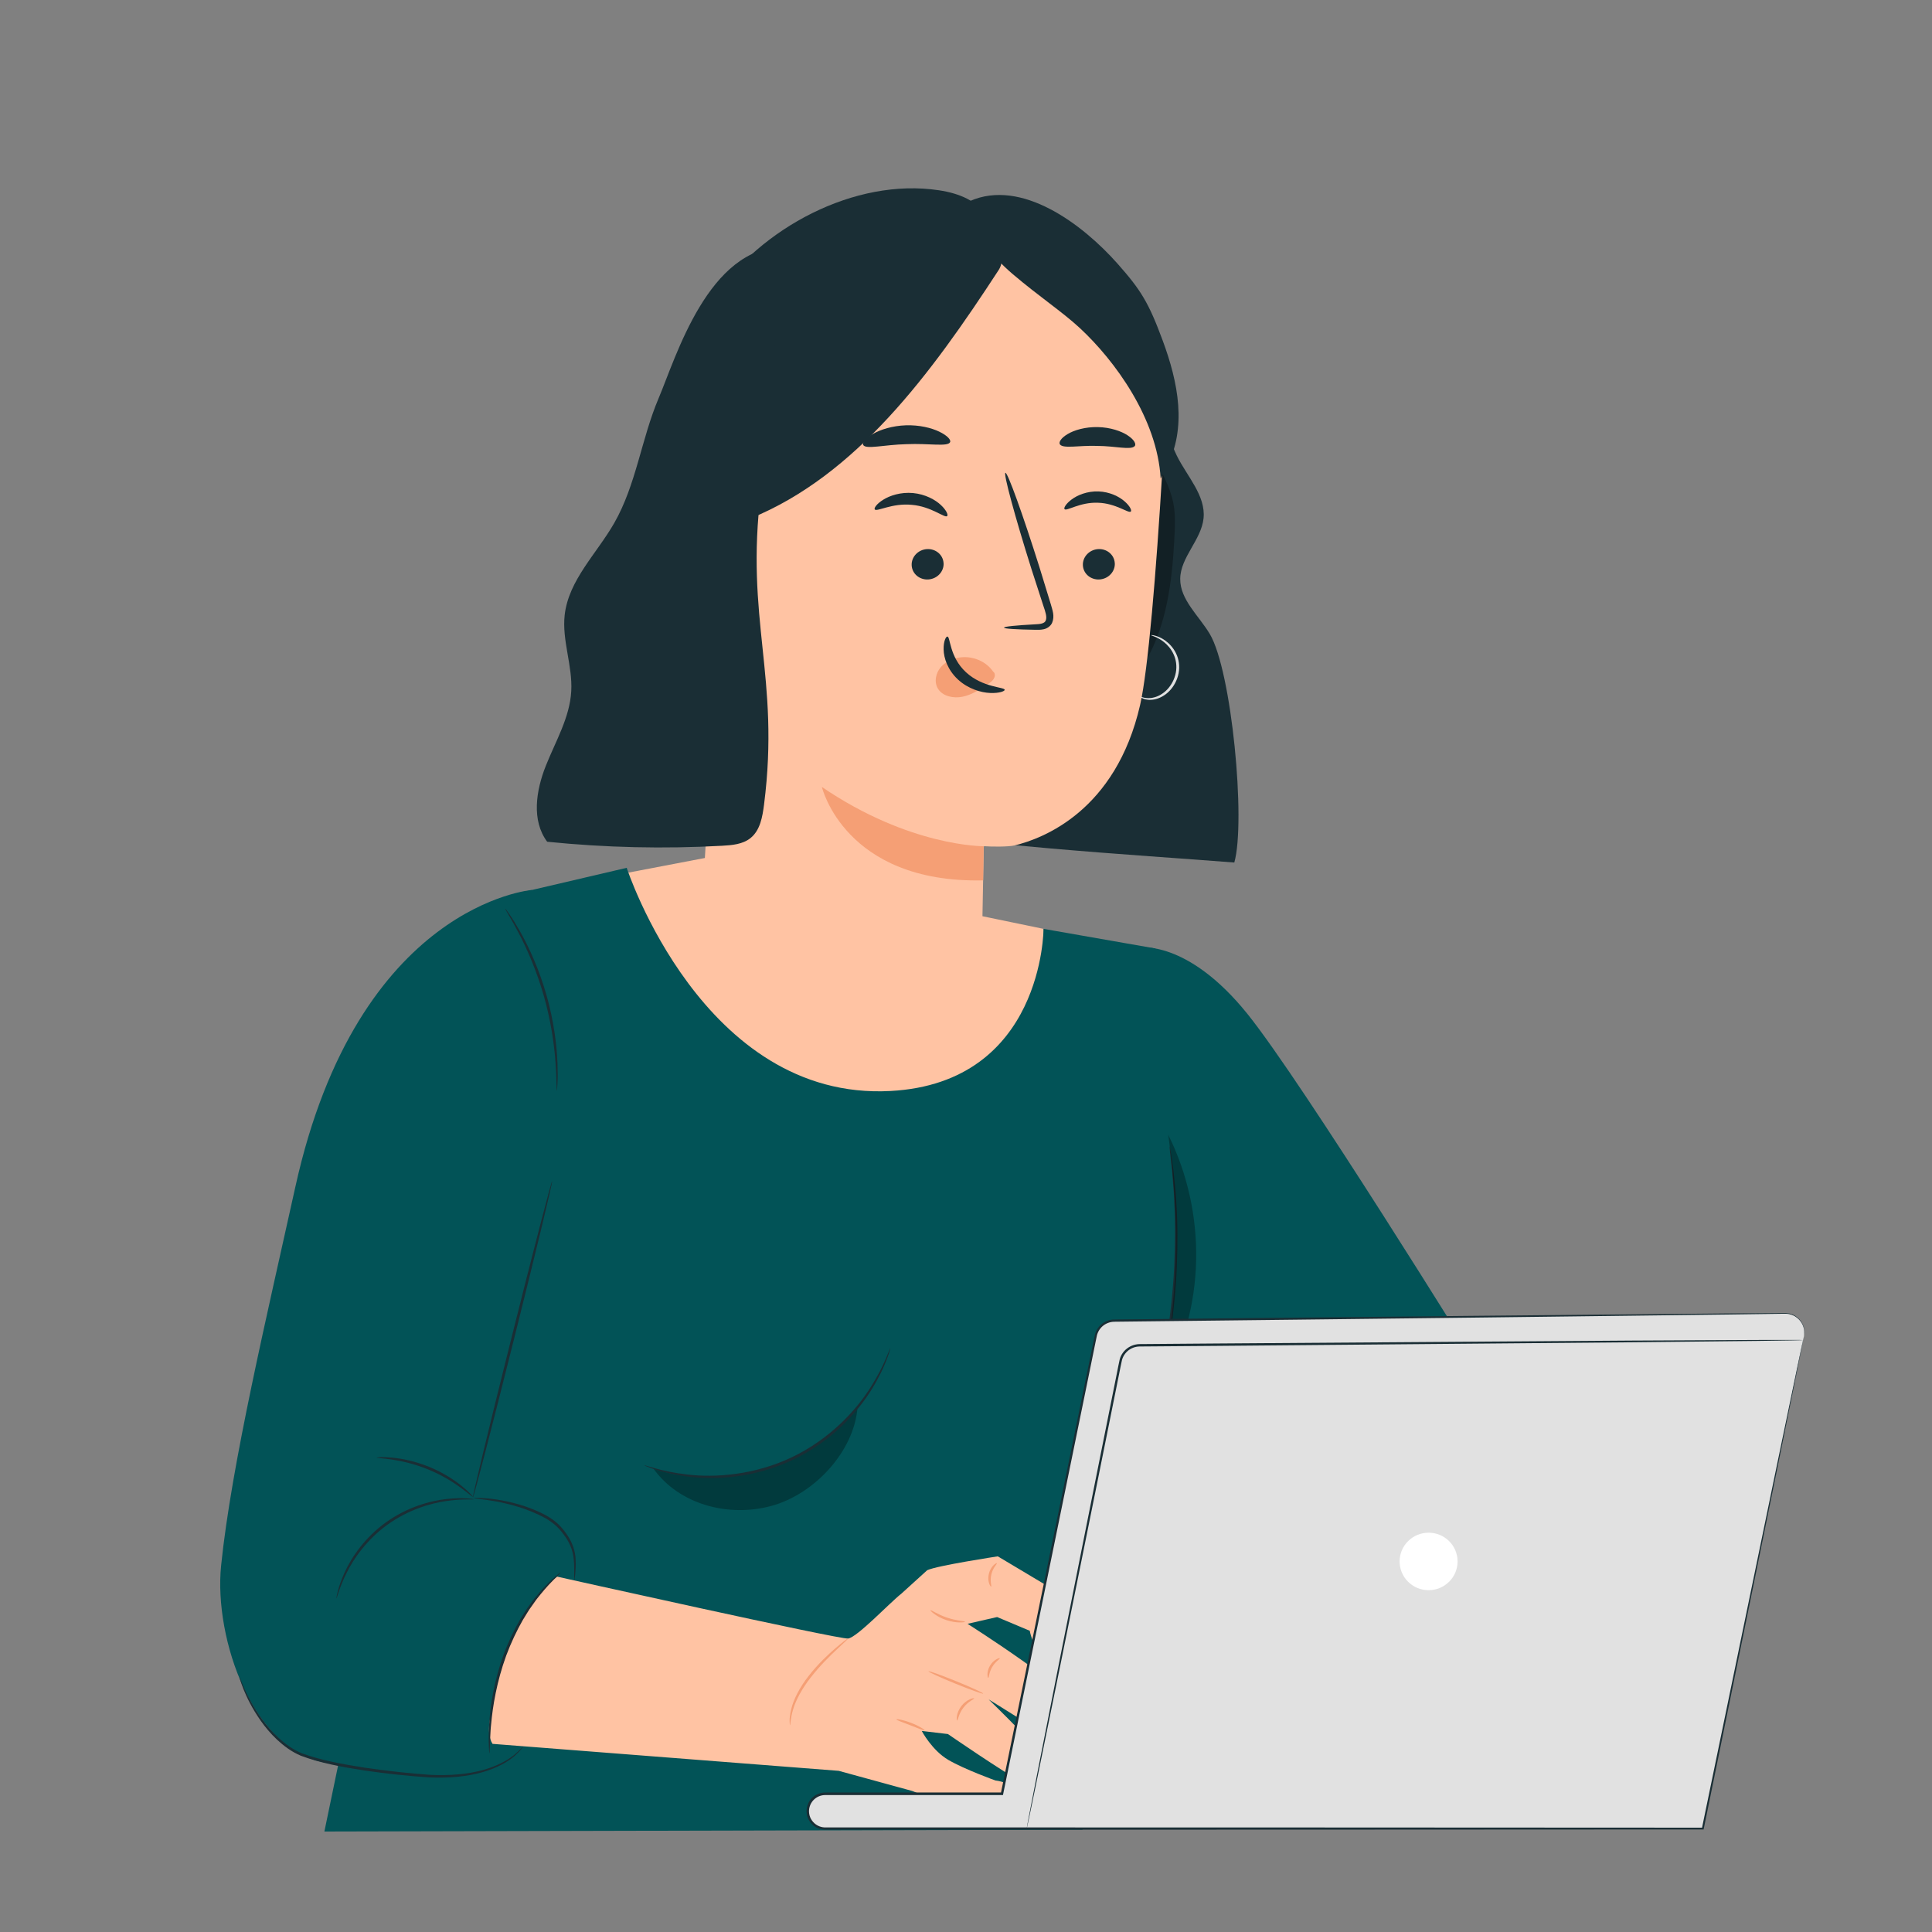 <?xml version="1.0" encoding="UTF-8"?>
<svg id="fondo" xmlns="http://www.w3.org/2000/svg" viewBox="0 0 500 500">
  <rect x="0" y="0" width="500" height="500" fill="#808080" stroke="none"/>
  <defs>
    <style>
      .cls-1 {
        fill: #025357;
      }

      .cls-2 {
        fill: #f59f75;
      }

      .cls-3 {
        fill: #fff;
      }

      .cls-4 {
        fill: #ffc3a3;
      }

      .cls-5 {
        fill: #e1e1e1;
      }

      .cls-6 {
        fill: #1a2e35;
      }

      .cls-7 {
        opacity: .3;
      }
    </style>
  </defs>
  <polygon class="cls-4" points="155.32 227.23 184.81 221.59 241.39 234.46 270.06 240.39 270.47 279.27 206.51 290.96 163.34 278.27 147.02 254.45 155.32 227.23"/>
  <g>
    <path class="cls-1" d="m134.35,231.1l27.84-6.51s19.68,60.36,68.25,57.76c39.58-2.12,39.63-41.96,39.63-41.96l28.94,5.07s12.13,72.9-1.17,124.03c-11.07,42.56-17.69,104.04-17.69,104.04l-196.2.47,50.41-242.9h0Z"/>
    <path class="cls-1" d="m322.82,262.38c-15.62-19.37-28.09-17.13-28.09-17.13l-8.4,92.85,68.24,85.63,27.76-70.47s-45.24-73.18-59.51-90.88Z"/>
    <path class="cls-1" d="m137.68,230.32s-45.07,3.58-61.24,76.83c-7.31,33.13-16.56,71.96-19.22,98.06-1.93,18.93,8.44,48.56,27.46,50.99l31.19,4.24c14.88.22,22.98-13.36,26.11-26.21l6.98-21.86c3.58-24.99-15.71-24.67-26.49-24.44l8.04-94.89,7.16-62.72Z"/>
    <path class="cls-6" d="m302.71,296.7s.1.35.21,1.02c.11.74.26,1.72.45,2.95.09.65.2,1.36.31,2.14.08.79.17,1.64.26,2.55.19,1.83.41,3.92.51,6.24.34,4.63.34,10.16.11,16.29-.26,6.13-.96,12.85-2,19.85-1.03,7.01-2.34,13.63-3.66,19.62-1.3,5.99-2.63,11.35-3.75,15.85-1.15,4.49-2.1,8.12-2.79,10.62-.33,1.2-.6,2.15-.81,2.88-.19.66-.3,1-.33.99-.02,0,.04-.36.19-1.03.17-.73.39-1.7.67-2.91.62-2.6,1.49-6.22,2.56-10.67,1.06-4.51,2.34-9.88,3.59-15.87,1.28-5.99,2.56-12.6,3.6-19.58,1.03-6.98,1.75-13.67,2.05-19.78.26-6.11.32-11.62.04-16.24-.06-2.31-.25-4.4-.4-6.23-.07-.91-.14-1.76-.2-2.55-.09-.78-.17-1.49-.25-2.14-.13-1.23-.24-2.22-.32-2.97-.06-.68-.09-1.04-.06-1.04Z"/>
    <path class="cls-6" d="m87.05,413.7s.06-.67.36-1.84c.3-1.17.84-2.84,1.74-4.82,1.76-3.94,5.24-9.09,10.68-13.02,5.44-3.93,11.45-5.63,15.77-6.08,2.17-.24,3.94-.24,5.16-.16,1.22.08,1.88.19,1.88.23,0,.15-2.7-.17-6.97.43-4.24.58-10.09,2.32-15.41,6.16-5.32,3.84-8.79,8.83-10.65,12.65-1.89,3.85-2.42,6.49-2.56,6.45Z"/>
    <path class="cls-6" d="m97.47,377.21s.39-.08,1.09-.1c.7-.03,1.72.01,2.97.13,2.5.23,5.94.93,9.51,2.37,3.56,1.46,6.5,3.37,8.44,4.95.97.79,1.72,1.47,2.2,1.98.49.5.74.8.7.83-.08.09-1.22-.96-3.22-2.41-1.99-1.46-4.91-3.26-8.41-4.69-3.5-1.42-6.85-2.18-9.3-2.53-2.45-.36-4-.41-4-.53Z"/>
    <path class="cls-6" d="m144.12,282.36s-.09-.7-.11-1.96c0-1.26-.08-3.08-.24-5.32-.3-4.48-1.14-10.65-3-17.25-1.88-6.6-4.4-12.3-6.49-16.28-1.04-1.99-1.94-3.59-2.59-4.66-.64-1.09-.98-1.7-.93-1.73.04-.03.46.54,1.17,1.58.73,1.04,1.69,2.6,2.8,4.57,2.22,3.94,4.84,9.67,6.73,16.33,1.88,6.66,2.64,12.9,2.81,17.42.09,2.26.09,4.09,0,5.35-.06,1.26-.12,1.96-.17,1.96Z"/>
    <g class="cls-7">
      <path d="m300.63,358.21c11.5-19.32,11.74-44.42,1.71-64.53,2.99,21.41,2.75,43.36-2.05,64.44"/>
    </g>
    <g class="cls-7">
      <path d="m198.36,380.06c-8.72,2.55-20.81,3.17-29.3-.05,6.65,9.37,19.48,12.76,30.61,9.71,11.13-3.05,21.4-14.11,22.26-25.53-5.39,7.27-14.84,13.32-23.57,15.87Z"/>
    </g>
    <path class="cls-6" d="m230.44,348.86s-.05.27-.2.77c-.17.49-.37,1.24-.75,2.16-.69,1.86-1.89,4.49-3.75,7.54-1.85,3.04-4.46,6.45-7.88,9.72-3.41,3.27-7.68,6.36-12.62,8.74-4.96,2.33-10.06,3.71-14.77,4.31-4.71.6-9.02.49-12.57.02-3.56-.46-6.38-1.18-8.28-1.81-.96-.28-1.67-.6-2.17-.77-.49-.19-.74-.3-.73-.33.02-.06,1.07.29,2.98.83,1.91.54,4.73,1.18,8.25,1.57,7,.82,17.16.2,26.97-4.47,9.8-4.68,16.65-12.15,20.38-18.09,1.9-2.98,3.16-5.55,3.93-7.37.78-1.82,1.15-2.85,1.21-2.83Z"/>
    <path class="cls-6" d="m135.46,451.92c-.07-.06-.78.93-2.46,2.31-1.69,1.35-4.48,2.92-8.25,3.91-3.75,1.02-8.43,1.44-13.57,1.18-5.15-.37-10.83-.97-16.73-1.84-5.88-.91-11.54-1.96-16.33-3.73-2.35-.97-4.32-2.45-6-3.97-1.67-1.54-3.06-3.16-4.2-4.73-2.29-3.13-3.71-5.96-4.61-7.93-.43-1-.77-1.77-.97-2.31-.21-.53-.34-.81-.36-.8-.02,0,.05.3.22.85.16.55.45,1.35.84,2.37.82,2.02,2.19,4.9,4.45,8.12,1.13,1.61,2.51,3.27,4.2,4.87,1.7,1.57,3.7,3.12,6.15,4.15,4.92,1.86,10.55,2.92,16.48,3.83,5.93.87,11.6,1.45,16.8,1.79,5.21.23,9.94-.25,13.74-1.35,3.81-1.07,6.63-2.74,8.29-4.18.81-.75,1.42-1.35,1.76-1.82.36-.45.54-.69.52-.71Z"/>
    <path class="cls-6" d="m142.89,305.7c-.19-.05-4.95,18.26-10.61,40.88-5.67,22.63-10.11,41.01-9.91,41.05.19.05,4.94-18.25,10.61-40.88,5.67-22.62,10.11-41,9.91-41.05Z"/>
    <path class="cls-6" d="m148.63,409s.13-.53.23-1.5c.08-.97.22-2.39.1-4.16-.1-1.76-.71-3.9-2.02-5.86-.66-.98-1.38-1.97-2.31-2.88-.92-.91-2.02-1.68-3.2-2.36-4.8-2.59-9.63-3.67-13.12-4.2-1.75-.25-3.18-.34-4.16-.37-.99-.03-1.53.01-1.53.06,0,.12,2.17.2,5.62.81,3.41.64,8.19,1.81,12.84,4.32,1.14.66,2.19,1.4,3.07,2.25.88.84,1.6,1.81,2.25,2.74,1.29,1.87,1.9,3.84,2.07,5.55.18,1.71.13,3.12.13,4.09,0,.97,0,1.52.05,1.52Z"/>
  </g>
  <g>
    <path class="cls-6" d="m282.04,81.93l5.68-5.13c7.57,3.05,11.07,11.18,12.33,18.74,1.26,7.56,1.08,15.51,4.54,22.45,2.66,5.34,7.48,10.28,6.89,16.14-.56,5.58-6,10.09-6.04,15.69-.04,5.39,4.83,9.53,7.64,14.23,5.71,9.55,9.37,48.6,6.36,59.17-25.12-1.99-69.62-4.43-94.76-9.75,6.7-40.12,34.64-96.79,57.35-131.54Z"/>
    <g class="cls-7">
      <path d="m302.82,127.19c-1.17-3.31-2.49-5.53-2.49-5.53-.56,17.4-1.61,31.63-3.43,48.74,4.94-8.86,6.41-19.66,6.98-30.22.32-5.86.4-8.87-1.06-13Z"/>
    </g>
    <g>
      <g>
        <g>
          <g>
            <g>
              <path class="cls-4" d="m253.98,252.42s-.03.41,0,0h0Z"/>
              <path class="cls-4" d="m300.79,122.05c1.75-29.24-19.65-55.99-49.48-59.51-31.65-3.74-59.65,18.76-62.27,49.34l-7.42,123.5c-.14,2.39.54,4.75,1.9,6.72,7.31,10.6,20.55,18.89,32.37,20.52,11.45,1.58,23.07-1.37,32.8-6.75,3.3-1.82,5.32-5.3,5.39-9.04l.51-27.65c0-.11.08-.19.19-.18,1.72.13,6.12.19,7.81-.21,7.37-1.78,26.16-8.95,32.46-36.3,2.09-9.07,4.21-34.82,5.74-60.45Z"/>
            </g>
            <path class="cls-6" d="m259.85,162.42c0-.27,3.08-.58,8.07-.85,1.26-.04,2.47-.2,2.73-1.02.35-.86-.09-2.22-.6-3.68-.99-3.04-2.02-6.23-3.1-9.57-4.29-13.62-7.31-24.78-6.75-24.94.56-.16,4.5,10.75,8.79,24.37,1.03,3.36,2.01,6.55,2.95,9.62.38,1.42,1.1,3.06.34,4.85-.4.89-1.36,1.49-2.18,1.65-.82.18-1.53.15-2.15.14-5-.08-8.09-.28-8.09-.55Z"/>
          </g>
          <path class="cls-6" d="m292.66,132.38c-.55.59-3.81-2.14-8.5-2.27-4.68-.2-8.17,2.29-8.66,1.65-.25-.28.32-1.37,1.84-2.5,1.49-1.12,4.03-2.18,6.95-2.08,2.92.11,5.36,1.34,6.75,2.57,1.42,1.23,1.89,2.36,1.62,2.62Z"/>
          <path class="cls-6" d="m245.12,133.56c-.64.59-4.03-2.48-9.15-2.91-5.11-.51-9.08,1.88-9.58,1.19-.25-.31.43-1.41,2.17-2.5,1.71-1.08,4.54-2.03,7.73-1.74,3.19.3,5.77,1.74,7.22,3.11,1.47,1.38,1.92,2.59,1.61,2.85Z"/>
          <path class="cls-2" d="m254.59,219s-19.07.21-41.89-15.34c0,0,5.9,24.97,41.73,24.18l.15-8.84Z"/>
          <path class="cls-2" d="m257.03,173.83c-1.62-2.4-4.63-3.87-7.73-3.76-2.15.08-4.37.93-5.77,2.53-1.41,1.6-1.83,3.99-.76,5.68,1.21,1.91,3.95,2.52,6.34,2.03,2.39-.49,4.5-1.85,6.51-3.22.56-.38,1.13-.77,1.5-1.32.37-.55.49-1.28.11-1.78"/>
          <path class="cls-6" d="m245.18,164.74c.8.01.47,5.21,4.8,9.22,4.31,4.02,10.04,3.83,10.03,4.56.05.33-1.33.92-3.73.82-2.36-.08-5.75-1.06-8.39-3.51-2.64-2.46-3.64-5.56-3.68-7.71-.06-2.19.62-3.44.98-3.38Z"/>
          <path class="cls-6" d="m245.89,114.42c-.58,1.27-5.44.28-11.24.53-5.82.13-10.58,1.43-11.26.2-.3-.59.6-1.75,2.56-2.87,1.95-1.12,5.01-2.09,8.49-2.21,3.48-.11,6.61.66,8.65,1.65,2.06.99,3.05,2.09,2.8,2.7Z"/>
          <path class="cls-6" d="m293.66,115.45c-.99,1.1-4.94-.02-9.67-.05-4.73-.17-8.73.77-9.66-.36-.41-.55.21-1.65,1.95-2.69,1.71-1.04,4.59-1.89,7.84-1.82,3.25.07,6.08,1.05,7.74,2.16,1.68,1.11,2.24,2.23,1.81,2.77Z"/>
          <g>
            <path class="cls-6" d="m255.68,56.36c-2.57-4.34-7.36-6.32-12.7-7.12-21.8-3.28-46.15,9.75-58.36,27.96-12.22,18.21-12.87,45.39-3.93,65.38l13.6-8.44c27.31-11.17,46.59-37.27,64.15-64.24,2.39-3.67-.53-9.77-2.77-13.54Z"/>
            <path class="cls-6" d="m300.38,123.85l1.47-2.81c5.41-10.31,3.08-22.04-.96-32.95-3.61-9.74-5.58-12.98-11.66-19.84-9.12-10.29-24.86-22.1-38.21-16.22-2.79,5.26,6.36,14.9,11.05,18.89,6.87,5.84,12.87,9.79,17.38,13.97,9.11,8.45,20.04,23.45,20.93,38.96"/>
          </g>
        </g>
        <path class="cls-6" d="m288.51,145.74c.12,2.17-1.64,4.06-3.92,4.22-2.28.16-4.22-1.46-4.34-3.63-.12-2.17,1.64-4.06,3.91-4.22,2.28-.16,4.23,1.46,4.34,3.63Z"/>
        <path class="cls-6" d="m244.2,145.74c.12,2.17-1.64,4.06-3.92,4.22-2.28.16-4.22-1.46-4.34-3.63-.12-2.17,1.64-4.06,3.91-4.22,2.28-.16,4.23,1.46,4.34,3.63Z"/>
      </g>
      <g>
        <path class="cls-4" d="m194.3,134.13c-.51-.27-20.65-8.18-21.93,12.84-1.28,21.02,20.25,17.96,20.33,17.36.07-.6,1.6-30.2,1.6-30.2Z"/>
        <path class="cls-2" d="m186.71,155.98c-.09-.07-.38.23-1.03.48-.62.24-1.68.37-2.76-.11-2.19-.95-3.86-4.59-3.73-8.38.06-1.92.58-3.71,1.35-5.18.74-1.5,1.81-2.51,2.95-2.64,1.14-.19,1.89.53,2.12,1.13.25.6.09,1.02.2,1.06.06.06.48-.33.36-1.2-.06-.42-.28-.93-.75-1.37-.48-.44-1.22-.69-2.01-.66-1.64.01-3.2,1.42-4.05,3.03-.94,1.61-1.57,3.63-1.64,5.78-.12,4.24,1.82,8.34,4.83,9.4,1.47.48,2.74.1,3.41-.35.69-.48.83-.94.76-.99Z"/>
      </g>
    </g>
    <path class="cls-5" d="m178.09,164.05s-.29.41-.71,1.17c-.42.75-.89,1.96-.91,3.49-.03,1.52.49,3.4,1.96,4.79,1.42,1.39,3.7,2.3,5.99,1.9,2.28-.42,4.1-2.06,4.95-3.85.89-1.81.71-3.76.15-5.17-.56-1.43-1.42-2.4-2.08-2.96-.66-.57-1.11-.79-1.08-.85.01-.03.5.11,1.25.63.74.52,1.72,1.48,2.38,2.99.66,1.47.93,3.61-.02,5.63-.89,1.99-2.86,3.81-5.42,4.28-2.56.44-5.05-.59-6.59-2.14-1.6-1.56-2.1-3.66-2-5.27.09-1.64.67-2.89,1.18-3.62.52-.75.93-1.05.95-1.02Z"/>
    <path class="cls-5" d="m295.03,180.25c.02-.13,1.39.85,3.68.23,1.11-.29,2.35-.96,3.39-2.07,1.04-1.1,1.87-2.61,2.2-4.32.33-1.71.06-3.41-.58-4.77-.63-1.38-1.58-2.42-2.48-3.15-1.84-1.45-3.38-1.66-3.33-1.79,0-.03.39-.04,1.05.14.65.18,1.6.53,2.6,1.25.98.72,2.05,1.79,2.77,3.27.73,1.46,1.05,3.33.69,5.19-.35,1.86-1.28,3.48-2.43,4.65-1.15,1.17-2.53,1.86-3.75,2.11-1.22.26-2.26.1-2.9-.16-.65-.26-.92-.53-.9-.56Z"/>
    <path class="cls-6" d="m202.96,63.87c-19.65-.05-28.02,28.62-32.5,39.17-4.48,10.54-5.8,22.35-11.49,32.31-4.52,7.91-11.81,14.77-12.83,23.81-.74,6.58,2.07,13.11,1.7,19.72-.38,6.83-4.07,12.97-6.59,19.33-2.53,6.36-3.75,14.13.36,19.63,15.05,1.53,30.21,1.88,45.31,1.04,2.56-.14,5.3-.38,7.3-1.98,2.53-2.02,3.11-5.54,3.52-8.73,4.2-33.11-4.99-47.85-.8-80.96"/>
  </g>
  <g>
    <g>
      <path class="cls-4" d="m239.77,406.44s-.05.02-.08.04c.03-.01.05-.03.08-.04Z"/>
      <path class="cls-4" d="m239.28,406.67c-.06.03-.13.06-.18.09.05-.03.11-.05.18-.09Z"/>
      <path class="cls-4" d="m239.69,406.48c-.16.08-.3.14-.41.19.14-.07.29-.14.41-.19Z"/>
      <path class="cls-4" d="m239.96,406.35c-.07.03-.12.06-.18.09.11-.05.18-.09.18-.09Z"/>
      <path class="cls-4" d="m282.29,444.93c-3.62-6.79-31.89-24.69-31.89-24.69l7.65-1.75,8.45,3.55s.53,3.46,3.64,7.85c3.11,4.4,8.38-.15,8.38-.15l-3.57-16.98-16.72-9.98s-15.73,2.39-18.27,3.59l-6.71,6.09c-2.94,2.29-11.44,11.31-13.76,11.59-2.32.27-75.31-16.02-75.31-16.02h0c-10.01,7.86-15.28,23.48-16.87,34.74,0,0-1.78,5.53.16,8.54l89.59,6.98,18.98,5.2s10.5,4.25,15.6,5.32c6.32,1.32,10.57-.7,10.74-4.17.17-3.47-4.73-3.84-4.73-3.84,0,0-7.97-2.86-12.21-5.33-4.24-2.47-6.89-7.5-6.89-7.5l6.77.8s14.39,9.91,19.8,12.82c5.41,2.91,6.48-2.43,6.91-4.05.44-1.63-16.16-17.73-16.16-17.73,0,0,15.78,9.65,18.62,12.09,2.84,2.44,7.05,3.16,7.95,1.53.9-1.63,3.46-1.68-.15-8.47Z"/>
      <path class="cls-4" d="m239.1,406.76c-.07.03-.12.06-.16.08l.16-.08Z"/>
      <path class="cls-4" d="m238.85,406.87s-.03.01,0,0h0Z"/>
      <path class="cls-4" d="m238.94,406.83s-.07.03-.09.04c.02,0,.05-.02.09-.04Z"/>
    </g>
    <path class="cls-2" d="m204.43,446.5s-.07-.39-.08-1.1c-.02-.36.01-.79.09-1.29.05-.51.14-1.08.31-1.69.56-2.5,2.18-5.72,4.59-8.77,2.4-3.06,4.98-5.46,6.9-7.12,1.93-1.65,3.2-2.57,3.26-2.5.06.08-1.1,1.12-2.94,2.85-1.83,1.73-4.33,4.16-6.69,7.18-2.36,3-3.99,6.09-4.66,8.49-.7,2.39-.63,3.97-.77,3.96Z"/>
    <path class="cls-2" d="m249.74,419.71c.03.16-2.23.45-4.82-.43-2.61-.86-4.23-2.43-4.11-2.55.12-.16,1.85,1.11,4.32,1.92,2.46.84,4.61.86,4.61,1.05Z"/>
    <path class="cls-2" d="m254.44,438.3c-.07.17-3.29-.99-7.2-2.58-3.91-1.59-7.02-3.02-6.95-3.19.07-.17,3.29.99,7.2,2.58,3.91,1.59,7.02,3.02,6.95,3.19Z"/>
    <path class="cls-2" d="m239.28,447.79c-.09.17-1.69-.52-3.69-1.29-2-.78-3.65-1.35-3.6-1.53.04-.17,1.8.12,3.84.92,2.04.79,3.54,1.75,3.45,1.91Z"/>
    <path class="cls-2" d="m252.11,439.54c.07.18-1.57.78-2.79,2.42-1.26,1.61-1.41,3.34-1.61,3.31-.08,0-.17-.45-.06-1.16.11-.71.46-1.67,1.13-2.56.68-.88,1.52-1.47,2.18-1.76.66-.3,1.12-.33,1.14-.26Z"/>
    <path class="cls-2" d="m258.75,429.16c.09.17-1.15.84-1.97,2.26-.85,1.4-.82,2.8-1.02,2.81-.17.06-.52-1.52.44-3.14.95-1.63,2.51-2.1,2.54-1.93Z"/>
    <path class="cls-2" d="m256.5,410.62c-.07.04-.33-.27-.53-.88-.2-.6-.29-1.52-.05-2.47.23-.96.73-1.73,1.19-2.17.46-.45.83-.61.88-.55.13.14-1.02,1.15-1.42,2.88-.44,1.72.12,3.13-.06,3.2Z"/>
    <path class="cls-6" d="m126.67,453.84s.09-.73.12-2.04c0-.66.03-1.46.09-2.39.06-.93.08-1.99.22-3.15.41-4.66,1.46-11.09,3.91-17.81,1.25-3.35,2.72-6.42,4.25-9.12.82-1.31,1.54-2.6,2.37-3.7.4-.56.78-1.1,1.15-1.63.4-.5.78-.98,1.15-1.44,2.97-3.63,5.26-5.49,5.15-5.61-.03-.04-.6.42-1.61,1.28-.51.42-1.11.97-1.76,1.65-.66.67-1.43,1.42-2.17,2.35-.38.46-.78.93-1.2,1.42-.4.51-.78,1.06-1.2,1.62-.86,1.1-1.61,2.39-2.45,3.71-1.57,2.71-3.09,5.81-4.35,9.2-2.48,6.8-3.46,13.32-3.74,18.02-.11,1.18-.09,2.24-.12,3.18-.03.94,0,1.74.03,2.4.06,1.32.11,2.04.16,2.04Z"/>
  </g>
  <g>
    <g>
      <path class="cls-5" d="m466.88,345.78l-26.17,127.44h-181.39s-45.72,0-45.72,0c-2.51,0-4.54-2.02-4.54-4.5h0c0-2.49,2.03-4.5,4.54-4.5h45.72s24.26-118.52,24.26-118.52c.47-2.27,2.47-3.92,4.81-3.94l173.58-1.88c3.16-.03,5.54,2.83,4.91,5.9Z"/>
      <path class="cls-6" d="m466.88,345.78s.03-.13.07-.38c.04-.25.08-.65.02-1.16-.09-.99-.63-2.64-2.4-3.73-.43-.27-.95-.46-1.5-.59-.56-.12-1.17-.12-1.79-.11-1.25,0-2.61.02-4.09.03-2.96.02-6.37.05-10.22.08-15.41.14-37.77.36-65.63.62-13.94.14-29.25.29-45.75.46-8.25.08-16.8.17-25.63.26-4.41.05-8.9.09-13.44.14-2.27.02-4.56.05-6.87.07-.58.02-1.13,0-1.76.04-.61.06-1.2.23-1.75.5-1.1.53-2,1.47-2.49,2.59-.26.56-.36,1.18-.48,1.73l-.35,1.71c-.23,1.14-.47,2.29-.71,3.45-.47,2.3-.95,4.62-1.43,6.96-.96,4.67-1.93,9.39-2.91,14.18-1.96,9.56-3.97,19.35-6.02,29.34-4.09,19.98-8.35,40.77-12.74,62.18l.3-.25c-8.59,0-17.39,0-26.33,0-4.47,0-8.98,0-13.52,0h-3.41s-1.71,0-1.71,0c-.55,0-1.16-.03-1.77.11-1.2.24-2.28.97-2.98,1.97-.7,1-.99,2.26-.8,3.46.21,1.47,1.17,2.8,2.48,3.51.66.35,1.39.55,2.14.57h2.1c2.78,0,5.55,0,8.31,0,5.52,0,11.02,0,16.47,0,10.91,0,21.68,0,32.29,0,21.21,0,41.77,0,61.48-.01,39.42-.02,75.47-.04,106.63-.05h.2s.04-.19.04-.19c8-39.17,14.5-71.04,19.01-93.12,2.24-11.03,3.98-19.62,5.16-25.46.58-2.91,1.03-5.13,1.33-6.64.3-1.5.43-2.27.43-2.27,0,0-.18.76-.5,2.26-.32,1.5-.78,3.72-1.4,6.63-1.21,5.83-3,14.41-5.29,25.44-4.56,22.07-11.13,53.92-19.22,93.08l.24-.19c-31.17-.02-67.21-.03-106.63-.05-19.71,0-40.27,0-61.48-.01-10.61,0-21.38,0-32.29,0-5.46,0-10.95,0-16.47,0-2.76,0-5.53,0-8.31,0h-2.07c-.65-.03-1.29-.2-1.86-.51-1.14-.62-1.98-1.77-2.16-3.05-.16-1.05.09-2.15.7-3.02.6-.87,1.55-1.5,2.59-1.71.51-.11,1.06-.09,1.64-.09h1.71s3.41,0,3.41,0c4.54,0,9.04,0,13.52,0,8.94,0,17.74,0,26.33,0h.25s.05-.25.05-.25c4.38-21.41,8.63-42.2,12.71-62.18,2.04-9.99,4.04-19.78,6-29.35.98-4.78,1.94-9.51,2.9-14.18.48-2.33.95-4.65,1.42-6.96.24-1.15.47-2.3.7-3.45l.35-1.71c.12-.58.21-1.13.44-1.62.44-1.01,1.24-1.84,2.23-2.32.49-.24,1.03-.39,1.57-.45.53-.05,1.14-.03,1.71-.04,2.31-.03,4.6-.05,6.87-.08,4.55-.05,9.03-.1,13.44-.15,8.83-.1,17.38-.2,25.63-.29,16.5-.19,31.82-.37,45.75-.53,27.86-.34,50.22-.62,65.63-.8,3.85-.05,7.26-.1,10.22-.14,1.48-.02,2.84-.04,4.09-.06.63-.01,1.21-.02,1.76.09.54.12,1.04.31,1.47.56,1.74,1.04,2.29,2.66,2.4,3.63.1,1.01-.07,1.53-.04,1.53Z"/>
    </g>
    <path class="cls-3" d="m362.22,404.1c0,4.11,3.36,7.44,7.5,7.44s7.5-3.33,7.5-7.44c0-4.11-3.36-7.44-7.5-7.44s-7.5,3.33-7.5,7.44Z"/>
    <path class="cls-6" d="m466.67,346.81s-.27-.02-.78-.03c-.54,0-1.3,0-2.3-.01-2.04,0-5.01,0-8.83.01-7.69.04-18.78.09-32.47.16-27.44.19-65.31.46-107.13.75-5.23.04-10.4.08-15.49.12-1.27.01-2.54.02-3.81.03-.62.01-1.28-.03-1.94.12-.65.13-1.28.39-1.84.74-1.12.71-1.97,1.84-2.3,3.1-.28,1.25-.5,2.43-.74,3.63-1.92,9.6-3.77,18.86-5.54,27.68-3.51,17.64-6.68,33.53-9.34,46.88-2.63,13.33-4.76,24.13-6.24,31.62-.72,3.72-1.28,6.61-1.67,8.6-.18.97-.32,1.71-.42,2.24-.09.51-.12.77-.12.77,0,0,.07-.25.18-.75.11-.52.27-1.26.48-2.23.41-1.98,1.01-4.87,1.78-8.58,1.52-7.48,3.72-18.26,6.44-31.58,2.7-13.34,5.91-29.22,9.47-46.85,1.78-8.82,3.64-18.08,5.57-27.68.25-1.19.47-2.43.74-3.59.3-1.12,1.05-2.12,2.04-2.75.5-.31,1.05-.54,1.63-.65.57-.13,1.18-.09,1.83-.1,1.26,0,2.53-.02,3.81-.03,5.09-.04,10.26-.08,15.49-.12,41.83-.36,79.7-.69,107.13-.93,13.69-.15,24.78-.27,32.47-.35,3.82-.06,6.79-.1,8.83-.13.99-.02,1.76-.04,2.3-.05.52-.01.78-.04.78-.04Z"/>
  </g>
</svg>